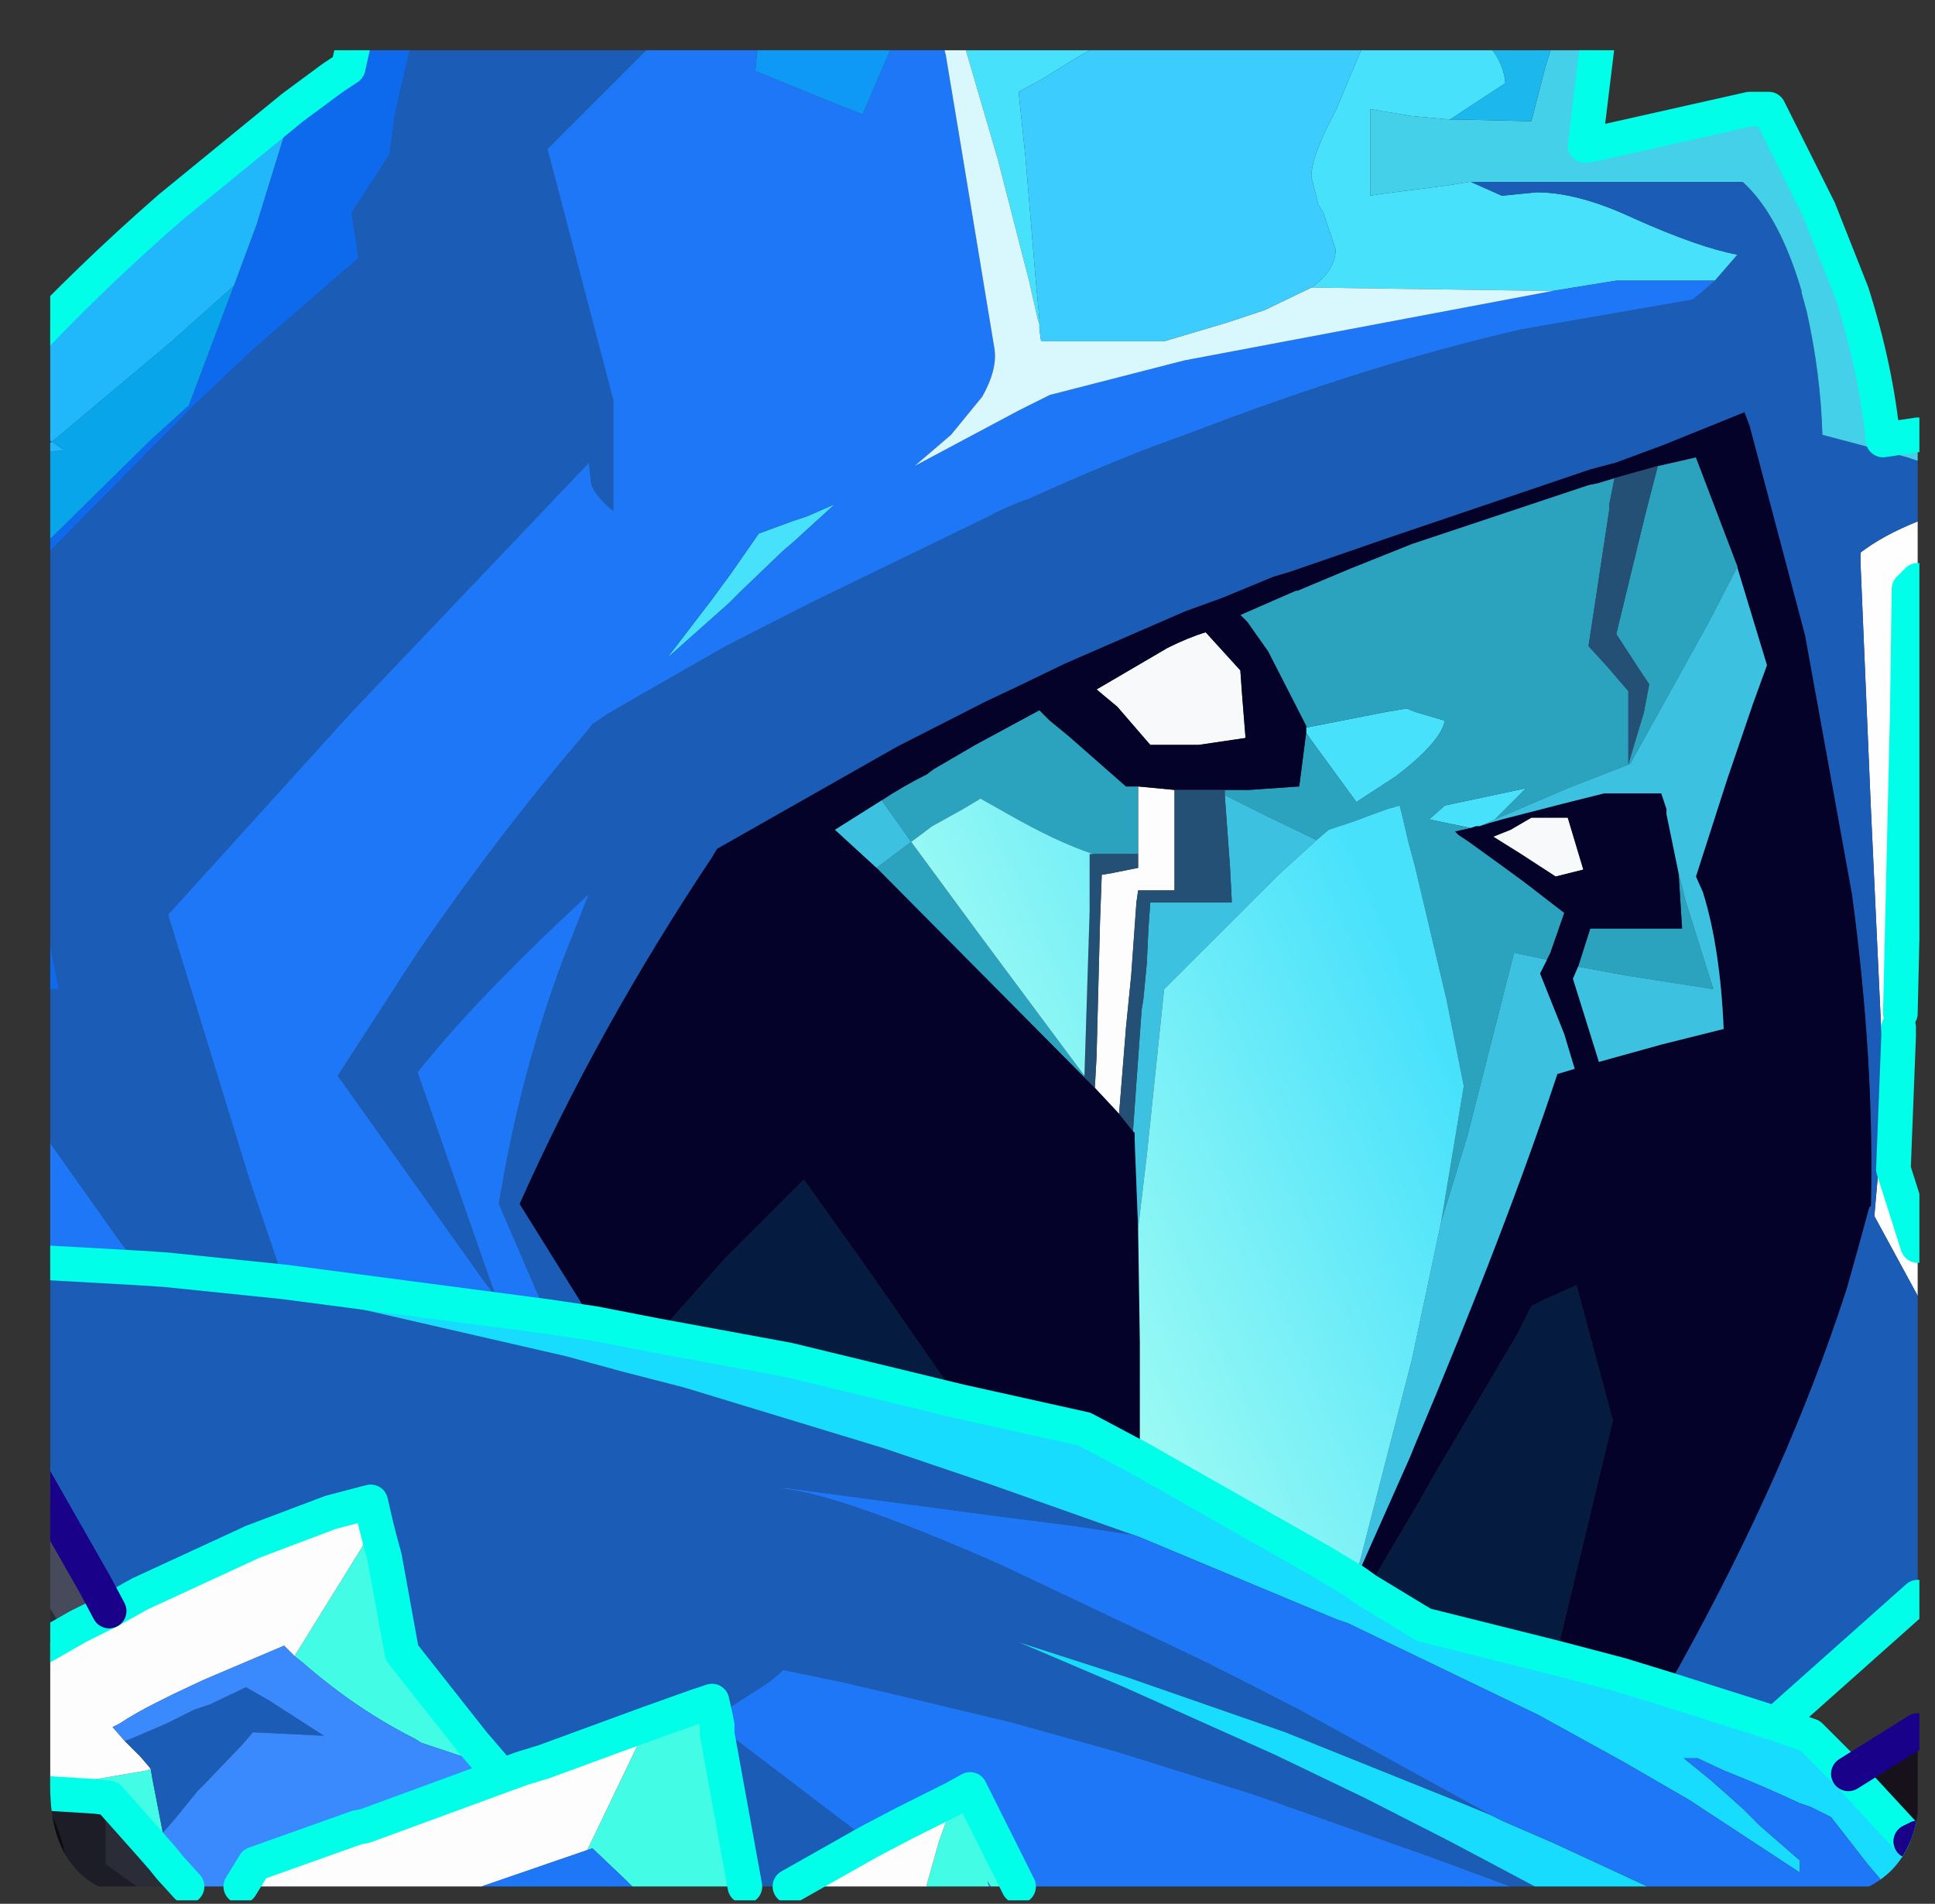 <?xml version="1.0" encoding="UTF-8" standalone="no"?>
<svg xmlns:ffdec="https://www.free-decompiler.com/flash" xmlns:xlink="http://www.w3.org/1999/xlink" ffdec:objectType="frame" height="54.95px" width="55.85px" xmlns="http://www.w3.org/2000/svg">
  <rect width="100%" height="100%" fill="#333333" stroke="none"/>
  <g transform="matrix(1.0, 0.0, 0.0, 1.0, 1.45, 1.45)">
    <clipPath id="clipPath0" transform="matrix(1.0, 0.0, 0.0, 1.0, 0.0, 0.0)">
      <path d="M50.5 0.0 Q53.95 0.0 53.95 3.3 L53.95 50.15 Q53.95 53.4 50.5 53.4 L3.3 53.4 Q0.0 53.4 0.0 50.15 L0.0 3.3 Q0.0 0.0 3.3 0.0 L50.5 0.0" fill="#000000" fill-rule="evenodd" stroke="none"/>
    </clipPath>
    <g clip-path="url(#clipPath0)">
      <use ffdec:characterId="2262" height="54.95" transform="matrix(1.0, 0.0, 0.0, 1.0, -1.45, -1.45)" width="55.85" xlink:href="#shape1"/>
    </g>
    <use ffdec:characterId="2263" height="53.4" transform="matrix(1.0, 0.0, 0.0, 1.0, 0.0, 0.0)" width="53.95" xlink:href="#shape2"/>
  </g>
  <defs>
    <g id="shape1" transform="matrix(1.0, 0.0, 0.0, 1.0, 1.45, 1.45)">
      <path d="M53.9 35.95 L52.65 33.65 52.75 32.5 52.9 29.4 52.55 21.9 52.25 14.8 52.25 14.5 Q52.9 14.0 53.9 13.6 L53.9 15.3 53.65 15.55 53.6 19.15 53.4 27.8 53.35 28.2 53.35 28.45 53.2 32.3 53.9 34.5 53.9 35.95" fill="#ffffff" fill-rule="evenodd" stroke="none"/>
      <path d="M48.05 6.65 L45.2 6.65 43.35 6.95 36.4 6.85 Q37.1 6.35 37.1 5.75 L36.75 4.7 36.6 4.45 36.4 3.65 Q36.4 3.05 37.1 1.75 L38.15 -0.75 36.15 -0.95 40.4 -0.95 Q41.9 -0.2 42.0 0.95 L40.4 2.0 39.3 1.9 38.1 1.7 38.1 4.2 38.4 4.15 40.35 3.9 40.95 3.8 41.0 3.8 41.9 4.2 42.9 4.1 Q44.1 4.1 45.7 4.85 47.6 5.7 48.7 5.9 L48.05 6.65 M31.65 -0.95 L31.0 -0.55 29.65 0.2 28.6 0.85 27.95 1.2 28.15 3.1 28.45 6.7 28.55 7.75 28.55 7.9 28.5 7.75 28.25 6.65 27.35 3.15 26.15 -0.95 31.65 -0.95 M36.25 19.7 L36.25 19.65 36.25 19.55 38.55 19.1 39.15 19.0 39.4 19.1 40.25 19.35 Q40.15 19.95 38.85 20.95 L37.7 21.7 36.35 19.85 36.25 19.7 M41.25 22.4 L41.15 22.4 41.0 22.45 39.8 22.2 40.25 21.8 42.6 21.3 41.7 22.2 41.25 22.4 M21.85 13.45 L22.65 13.1 21.5 14.15 21.15 14.45 19.95 15.6 19.6 15.95 17.8 17.55 19.1 15.85 19.65 15.1 20.45 13.95 21.4 13.6 21.85 13.45" fill="#47e2fd" fill-rule="evenodd" stroke="none"/>
      <path d="M-0.95 50.35 L-0.95 50.3 -0.4 50.2 0.55 50.0 1.05 49.95 2.8 49.65 2.9 49.6 2.95 49.9 3.25 51.45 3.4 52.2 3.45 52.45 3.25 52.2 2.9 51.8 1.7 50.45 1.3 50.4 -0.3 50.3 -0.6 50.3 -0.95 50.35 M9.4 42.55 L9.5 42.95 9.65 43.5 10.15 46.25 12.2 48.85 12.8 49.55 10.7 48.85 10.55 48.75 Q8.85 47.9 7.3 46.55 L7.05 46.35 9.25 42.8 9.4 42.55 M17.25 48.3 L18.65 47.8 19.1 47.65 19.2 48.1 19.25 48.35 19.25 48.6 20.05 53.0 16.8 53.0 16.65 52.85 15.65 51.9 15.5 51.95 17.25 48.3 M26.1 50.45 L26.55 50.2 26.6 50.3 27.95 53.0 27.15 53.0 27.05 52.85 27.1 53.0 25.3 53.0 25.3 52.95 25.65 51.7 26.1 50.45" fill="#43fde6" fill-rule="evenodd" stroke="none"/>
      <path d="M-0.95 46.5 L0.45 45.7 0.8 45.5 1.7 45.05 2.6 44.55 5.85 43.05 8.1 42.2 9.25 41.9 9.4 42.55 9.25 42.8 7.05 46.35 6.75 46.05 4.75 46.9 4.4 47.05 3.55 47.45 3.05 47.7 Q2.45 48.0 2.0 48.3 L1.8 48.4 2.15 48.8 2.6 49.25 2.9 49.6 2.8 49.65 1.05 49.95 0.55 50.0 -0.4 50.2 -0.95 50.3 -0.95 46.5 M30.85 30.7 L30.15 29.95 30.2 29.05 30.3 25.15 30.35 23.8 30.65 23.75 31.4 23.6 31.4 23.2 31.4 21.25 32.45 21.35 32.45 24.25 31.4 24.25 31.35 24.6 31.25 26.0 31.2 26.7 31.05 28.2 30.85 30.7 M13.05 49.8 L13.6 49.6 14.25 49.4 17.25 48.3 15.5 51.95 12.45 53.0 5.5 53.0 5.9 52.35 8.85 51.3 9.1 51.25 13.05 49.8 M23.65 51.7 L24.7 51.15 26.1 50.45 25.65 51.7 25.3 52.95 25.3 53.0 21.35 53.0 23.65 51.7" fill="#fffeff" fill-rule="evenodd" stroke="none"/>
      <path d="M-0.95 15.55 L0.0 14.45 3.95 10.45 4.2 10.2 5.9 8.6 8.9 6.0 8.85 5.65 8.7 4.7 9.8 3.0 9.95 1.85 10.6 -0.95 18.15 -0.95 18.0 -0.8 14.6 2.6 14.35 2.85 16.25 10.1 16.25 13.3 Q15.6 12.75 15.6 12.4 L15.55 11.9 8.7 19.1 3.4 24.95 5.75 32.6 6.75 35.55 3.35 35.2 2.6 35.15 3.35 35.2 6.85 35.85 14.9 37.7 16.55 38.15 18.3 38.6 24.05 40.35 27.15 41.4 31.25 42.85 29.6 42.6 27.25 42.3 21.25 41.5 20.9 41.5 Q22.5 41.55 27.4 43.7 L31.2 45.5 33.3 46.5 Q34.7 47.2 35.95 47.85 L36.05 47.9 41.6 50.95 40.75 50.6 35.65 48.55 31.05 46.95 27.95 45.95 31.0 47.25 35.35 49.2 37.95 50.45 40.4 51.7 42.85 53.0 42.15 53.0 39.85 52.15 38.15 51.55 34.75 50.35 30.75 49.1 27.7 48.25 24.35 47.45 22.85 47.1 21.15 46.75 21.05 46.85 20.75 47.1 19.2 48.1 19.1 47.65 18.65 47.8 17.25 48.3 14.25 49.4 13.6 49.6 13.05 49.8 12.8 49.55 12.2 48.85 10.15 46.25 9.65 43.5 9.5 42.95 9.4 42.55 9.25 41.9 8.1 42.2 5.85 43.05 2.6 44.55 1.7 45.05 1.3 44.3 -0.95 40.35 -0.95 34.95 2.6 35.15 1.95 34.3 -0.95 30.2 -0.95 27.15 0.25 27.1 0.05 26.05 -0.95 21.7 -0.95 15.55 M14.35 36.55 L12.95 33.3 Q13.55 29.6 14.8 26.25 L15.55 24.35 Q12.3 27.35 10.6 29.5 L12.15 33.95 12.85 35.95 12.5 35.5 8.3 29.6 10.6 26.05 Q13.0 22.55 15.5 19.65 L15.65 19.45 16.1 19.15 17.05 18.6 19.5 17.2 21.95 15.95 27.1 13.45 Q27.65 13.15 28.25 12.95 30.0 12.15 31.8 11.45 L32.9 11.05 Q38.1 9.05 42.5 8.05 L47.4 7.2 47.65 7.0 48.05 6.65 48.7 5.9 Q47.6 5.7 45.7 4.85 44.1 4.1 42.9 4.1 L41.9 4.2 41.0 3.8 48.85 3.8 Q49.9 4.75 50.55 6.95 L50.55 7.0 50.7 7.55 Q51.1 9.35 51.15 11.1 L53.6 11.75 53.9 11.85 53.9 13.6 Q52.9 14.0 52.25 14.5 L52.25 14.8 52.55 21.9 52.9 29.4 52.75 32.5 52.65 33.65 53.9 35.95 53.9 44.65 49.8 48.3 46.65 47.3 Q49.85 41.65 51.6 36.5 L51.7 36.2 51.85 35.75 52.2 34.5 52.5 33.4 52.55 33.35 Q52.65 29.15 52.0 24.35 L50.65 16.9 49.05 10.85 48.9 10.45 46.55 11.4 45.2 11.9 44.45 12.1 38.55 14.1 37.25 14.55 35.8 15.05 35.3 15.2 33.85 15.8 32.75 16.2 29.3 17.7 27.85 18.4 27.0 18.8 24.45 20.1 19.25 23.05 19.1 23.3 Q15.8 28.25 13.55 33.3 L15.7 36.75 14.35 36.55 M3.25 51.45 L2.95 49.9 2.9 49.6 2.6 49.25 2.15 48.8 2.3 48.75 3.35 48.3 4.15 47.9 4.6 47.75 5.65 47.25 6.35 47.65 6.5 47.75 7.9 48.65 5.85 48.55 5.55 48.9 4.4 50.1 4.25 50.25 3.6 51.05 3.25 51.45 M20.05 53.0 L19.25 48.6 19.25 48.35 23.65 51.7 21.35 53.0 20.05 53.0" fill="#1b5cb8" fill-rule="evenodd" stroke="none"/>
      <path d="M6.75 35.55 L14.35 36.55 15.7 36.75 17.5 37.1 21.3 37.8 26.25 39.0 29.85 39.8 31.45 40.65 36.65 43.6 37.65 44.2 38.0 44.45 39.65 45.45 43.45 46.4 45.35 46.9 46.65 47.3 49.8 48.3 50.8 48.65 51.9 49.75 53.7 51.7 53.9 51.95 53.9 53.0 53.0 53.0 52.45 52.35 51.4 51.0 50.8 50.7 50.5 50.6 Q49.55 50.15 48.3 49.65 L47.55 49.3 47.15 49.3 47.95 49.95 48.85 50.75 49.35 51.25 50.5 52.25 50.5 52.6 48.9 51.55 47.3 50.5 45.4 49.4 42.95 48.05 37.45 45.4 37.15 45.3 31.4 42.9 31.25 42.85 27.15 41.4 24.05 40.35 18.3 38.6 16.55 38.15 14.9 37.7 6.85 35.85 3.35 35.2 6.75 35.55 M41.6 50.95 L41.9 51.1 43.4 51.75 46.1 53.0 42.85 53.0 40.4 51.7 37.95 50.45 35.35 49.2 31.0 47.25 27.95 45.95 31.05 46.95 35.65 48.55 40.75 50.6 41.6 50.95" fill="#18ddff" fill-rule="evenodd" stroke="none"/>
      <path d="M6.75 35.55 L5.75 32.6 3.4 24.95 8.7 19.1 15.55 11.9 15.6 12.4 Q15.6 12.75 16.25 13.3 L16.25 10.1 14.35 2.85 14.6 2.6 18.0 -0.8 18.15 -0.95 20.5 -0.95 20.35 0.6 22.55 1.5 23.45 1.85 24.65 -0.95 25.65 -0.95 25.8 -0.15 25.8 -0.05 25.85 0.15 26.3 2.85 27.25 8.6 Q27.35 9.2 26.9 10.0 L26.0 11.1 24.95 12.0 27.95 10.4 28.85 9.95 32.55 9.0 32.75 8.95 43.35 6.95 45.2 6.65 48.05 6.65 47.65 7.0 47.4 7.2 42.5 8.05 Q38.1 9.05 32.9 11.05 L31.8 11.45 Q30.0 12.15 28.25 12.95 27.65 13.15 27.1 13.45 L21.95 15.95 19.5 17.2 17.05 18.6 16.1 19.15 15.65 19.45 15.5 19.65 Q13.0 22.55 10.6 26.05 L8.3 29.6 12.5 35.5 12.85 35.95 12.15 33.95 10.6 29.5 Q12.3 27.35 15.55 24.35 L14.8 26.25 Q13.55 29.6 12.95 33.3 L14.35 36.55 6.75 35.55 M-0.95 30.2 L1.95 34.3 2.6 35.15 -0.95 34.95 -0.95 30.2 M31.25 42.85 L31.4 42.9 37.15 45.3 37.45 45.4 42.95 48.05 45.4 49.4 47.3 50.5 48.9 51.55 50.5 52.6 50.5 52.25 49.35 51.25 48.85 50.75 47.95 49.95 47.15 49.3 47.55 49.3 48.3 49.65 Q49.55 50.15 50.5 50.6 L50.8 50.7 51.4 51.0 52.45 52.35 53.0 53.0 46.1 53.0 43.4 51.75 41.9 51.1 41.6 50.95 36.05 47.9 35.95 47.85 Q34.7 47.2 33.3 46.5 L31.2 45.5 27.4 43.7 Q22.5 41.55 20.9 41.5 L21.25 41.5 27.25 42.3 29.6 42.6 31.25 42.85 M21.85 13.45 L21.4 13.6 20.45 13.95 19.65 15.1 19.1 15.85 17.8 17.55 19.6 15.95 19.95 15.6 21.15 14.45 21.5 14.15 22.65 13.1 21.85 13.45 M19.2 48.1 L20.75 47.1 21.05 46.85 21.15 46.75 22.85 47.1 24.35 47.45 27.7 48.25 30.75 49.1 34.75 50.35 38.15 51.55 39.85 52.15 42.15 53.0 27.95 53.0 26.6 50.3 26.55 50.2 26.1 50.45 24.7 51.15 23.65 51.7 19.25 48.35 19.2 48.1 M16.8 53.0 L12.45 53.0 15.5 51.95 15.65 51.9 16.65 52.85 16.8 53.0" fill="#1d77f7" fill-rule="evenodd" stroke="none"/>
      <path d="M42.15 22.5 L42.75 22.15 43.8 22.15 44.25 23.65 43.45 23.85 42.45 23.2 41.65 22.7 42.15 22.5 M33.35 16.8 L34.35 17.9 34.4 18.6 34.5 19.85 33.15 20.05 31.75 20.05 30.8 18.95 30.2 18.45 32.25 17.25 Q32.85 16.95 33.35 16.8" fill="#f9fafb" fill-rule="evenodd" stroke="none"/>
      <path d="M29.85 29.65 L23.85 23.6 24.85 22.85 24.0 21.65 Q24.6 21.25 25.3 20.9 L25.5 20.75 26.7 20.05 28.55 19.05 28.85 19.35 29.4 19.8 31.05 21.25 31.4 21.25 31.4 23.2 30.1 23.2 Q29.05 22.85 27.65 22.05 L26.85 21.6 26.35 21.9 25.45 22.4 24.85 22.85 26.8 25.5 29.85 29.6 29.85 29.65 M33.9 21.35 L34.0 21.35 34.6 21.35 36.05 21.25 36.25 19.7 36.35 19.85 37.7 21.7 38.85 20.95 Q40.15 19.95 40.25 19.35 L39.4 19.1 39.15 19.0 38.55 19.1 36.25 19.55 36.25 19.5 35.15 17.35 34.55 16.5 34.35 16.3 35.95 15.6 36.0 15.6 37.55 14.95 39.3 14.25 44.4 12.55 44.65 12.5 45.15 12.35 45.0 13.1 45.0 13.25 44.4 17.2 44.95 17.8 45.55 18.5 45.55 20.6 46.0 19.1 46.15 18.3 45.85 17.85 45.2 16.85 46.05 13.35 46.4 12.0 47.5 11.75 48.7 14.9 47.9 16.45 47.1 17.9 45.6 20.6 43.8 21.3 41.7 22.2 42.6 21.3 40.25 21.8 39.8 22.2 41.0 22.45 40.55 22.55 40.65 22.65 40.95 22.85 41.85 23.5 42.6 24.05 43.7 24.9 43.3 26.05 43.2 26.25 42.25 26.05 40.9 31.35 40.15 33.8 40.8 29.9 40.3 27.4 39.4 23.6 39.2 22.85 39.0 22.0 38.95 21.8 38.6 21.9 38.05 22.1 37.65 22.25 36.9 22.5 36.55 22.8 35.0 22.05 33.9 21.5 33.9 21.35 M44.1 26.45 L44.45 25.35 47.1 25.35 47.0 23.75 47.2 24.55 48.0 27.1 45.45 26.7 44.1 26.45" fill="#2ba3bf" fill-rule="evenodd" stroke="none"/>
      <path d="M-0.95 46.5 L-0.95 43.45 0.45 45.7 -0.95 46.5 M1.3 50.4 L1.7 50.45 2.9 51.8 3.25 52.2 3.45 52.45 3.95 53.0 2.5 53.0 1.6 52.35 1.6 51.15 1.3 50.4" fill="#2a2c38" fill-rule="evenodd" stroke="none"/>
      <path d="M0.45 45.7 L-0.95 43.45 -0.95 40.35 1.3 44.3 1.7 45.05 0.8 45.5 0.45 45.7" fill="#474a5b" fill-rule="evenodd" stroke="none"/>
      <path d="M53.7 51.7 L51.9 49.75 53.9 48.5 53.9 51.6 53.7 51.7" fill="#17111c" fill-rule="evenodd" stroke="none"/>
      <path d="M53.9 51.95 L53.7 51.7 53.9 51.6 53.9 51.95" fill="#080110" fill-rule="evenodd" stroke="none"/>
      <path d="M24.65 -0.95 L23.45 1.85 22.55 1.5 20.35 0.6 20.5 -0.95 24.65 -0.95" fill="#0f9af7" fill-rule="evenodd" stroke="none"/>
      <path d="M43.35 6.95 L32.75 8.95 32.55 9.0 28.85 9.95 27.95 10.4 24.95 12.0 26.0 11.1 26.9 10.0 Q27.35 9.2 27.25 8.6 L26.3 2.85 25.85 0.15 25.8 -0.05 25.8 -0.15 25.65 -0.95 26.15 -0.95 27.35 3.15 28.25 6.65 28.5 7.75 28.55 7.9 28.55 8.05 28.6 8.4 32.15 8.4 34.0 7.85 35.05 7.5 36.4 6.85 43.35 6.95" fill="#d9f9ff" fill-rule="evenodd" stroke="none"/>
      <path d="M7.0 1.65 L8.15 0.8 8.6 0.5 8.8 -0.4 9.0 -0.95 10.6 -0.95 9.95 1.85 9.8 3.0 8.7 4.7 8.85 5.65 8.9 6.0 5.9 8.6 4.2 10.2 3.95 10.45 0.0 14.45 -0.95 15.55 -0.95 14.35 -0.85 14.35 -0.3 14.4 2.9 11.25 4.0 10.25 5.3 6.8 5.95 5.05 7.0 1.65 M0.05 11.3 L-0.3 11.55 Q-0.3 11.05 -0.1 11.2 L0.05 11.3 M-0.95 21.7 L0.05 26.05 0.25 27.1 -0.95 27.15 -0.95 21.7" fill="#0d6aee" fill-rule="evenodd" stroke="none"/>
      <path d="M43.6 -0.95 L44.75 -0.95 44.3 2.75 44.6 2.7 49.05 1.7 49.6 1.7 51.05 4.6 52.0 7.0 Q52.7 9.2 52.9 11.25 L53.9 11.1 53.9 11.85 53.6 11.75 51.15 11.1 Q51.1 9.35 50.7 7.55 L50.55 7.0 50.55 6.95 Q49.9 4.75 48.85 3.8 L41.0 3.8 40.95 3.8 40.35 3.9 38.4 4.15 38.1 4.2 38.1 1.7 39.3 1.9 40.4 2.0 40.7 2.0 42.75 2.05 43.15 0.5 43.6 -0.95" fill="#44d1e9" fill-rule="evenodd" stroke="none"/>
      <path d="M28.55 7.9 L28.55 7.75 28.45 6.7 28.15 3.1 27.95 1.2 28.6 0.85 29.65 0.2 31.0 -0.55 31.65 -0.95 36.15 -0.95 38.15 -0.75 37.1 1.75 Q36.4 3.05 36.4 3.65 L36.6 4.45 36.75 4.7 37.1 5.75 Q37.1 6.35 36.4 6.85 L35.05 7.5 34.0 7.85 32.15 8.4 28.6 8.4 28.55 8.05 28.55 7.9" fill="#3cceff" fill-rule="evenodd" stroke="none"/>
      <path d="M43.6 -0.95 L43.15 0.5 42.75 2.05 40.7 2.0 40.4 2.0 42.0 0.95 Q41.9 -0.2 40.4 -0.95 L43.6 -0.95" fill="#1cb9ee" fill-rule="evenodd" stroke="none"/>
      <path d="M15.7 36.75 L13.55 33.3 Q15.8 28.25 19.1 23.3 L19.25 23.05 24.45 20.1 27.0 18.8 27.85 18.4 29.3 17.7 32.75 16.2 33.85 15.8 35.3 15.2 35.8 15.05 37.25 14.55 38.55 14.1 44.45 12.1 45.2 11.9 46.55 11.4 48.9 10.45 49.05 10.85 50.65 16.9 52.0 24.35 Q52.65 29.15 52.55 33.35 L52.5 33.4 52.2 34.5 51.85 35.75 51.7 36.2 51.6 36.5 Q49.85 41.65 46.65 47.3 L45.35 46.9 43.45 46.4 45.1 39.55 44.75 38.25 44.05 35.65 43.15 36.05 42.75 36.25 42.35 37.05 39.9 41.2 39.45 42.0 38.0 44.45 37.65 44.2 39.25 40.6 39.35 40.35 Q42.05 33.95 43.5 29.55 L44.0 29.4 43.7 28.4 43.0 26.65 43.2 26.25 43.3 26.05 43.7 24.9 42.6 24.05 41.85 23.5 40.95 22.85 40.65 22.65 40.55 22.55 41.0 22.45 41.15 22.4 41.25 22.4 41.55 22.3 41.9 22.2 43.65 21.75 44.85 21.45 46.5 21.45 46.65 21.9 46.65 22.05 47.0 23.75 47.1 25.35 44.45 25.35 44.1 26.45 43.95 26.8 44.7 29.2 46.5 28.7 48.3 28.25 Q48.2 25.9 47.7 24.3 L47.5 23.85 48.4 21.05 49.15 18.85 49.55 17.75 48.7 14.95 48.7 14.9 47.5 11.75 46.4 12.0 45.15 12.35 44.65 12.5 44.4 12.55 39.3 14.25 37.55 14.95 36.0 15.6 35.95 15.6 34.35 16.3 34.55 16.5 35.15 17.35 36.25 19.5 36.25 19.55 36.25 19.65 36.25 19.7 36.05 21.25 34.6 21.35 34.0 21.35 33.9 21.35 33.65 21.35 32.45 21.35 31.4 21.25 31.05 21.25 29.4 19.8 28.85 19.35 28.55 19.05 26.7 20.05 25.5 20.75 25.3 20.9 Q24.6 21.25 24.0 21.65 L22.65 22.5 23.85 23.6 29.85 29.65 30.15 29.95 30.85 30.7 31.25 31.2 31.3 31.25 31.3 31.45 31.4 34.0 31.45 37.3 31.45 40.65 29.85 39.8 26.25 39.0 23.5 35.05 21.75 32.6 19.5 34.85 17.5 37.1 15.7 36.75 M42.15 22.5 L41.65 22.7 42.45 23.2 43.45 23.85 44.25 23.65 43.8 22.15 42.75 22.15 42.15 22.5 M33.35 16.8 Q32.85 16.95 32.25 17.25 L30.2 18.45 30.8 18.95 31.75 20.05 33.15 20.05 34.5 19.85 34.4 18.6 34.35 17.9 33.35 16.8" fill="#040229" fill-rule="evenodd" stroke="none"/>
      <path d="M31.4 34.0 L31.3 31.45 31.3 31.25 31.25 31.2 31.5 27.7 31.55 27.4 31.65 26.35 31.7 25.3 31.75 24.6 34.1 24.6 34.1 24.5 34.05 23.55 33.9 21.5 35.0 22.05 36.55 22.8 35.45 23.8 33.85 25.4 32.15 27.1 31.65 31.9 31.4 34.0 M23.85 23.6 L22.65 22.5 24.0 21.65 24.85 22.85 23.85 23.6 M48.7 14.9 L48.7 14.95 49.55 17.75 49.15 18.85 48.4 21.05 47.5 23.85 47.7 24.3 Q48.2 25.9 48.3 28.25 L46.5 28.7 44.7 29.2 43.95 26.8 44.1 26.45 45.45 26.7 48.0 27.1 47.2 24.55 47.0 23.75 46.65 22.05 46.65 21.9 46.5 21.45 44.85 21.45 43.65 21.75 41.9 22.2 41.55 22.3 41.25 22.4 41.7 22.2 43.8 21.3 45.6 20.6 47.1 17.9 47.9 16.45 48.7 14.9 M43.2 26.25 L43.0 26.65 43.7 28.4 44.0 29.4 43.5 29.55 Q42.05 33.95 39.35 40.35 L39.25 40.6 37.65 44.2 39.3 37.8 40.15 33.8 40.9 31.35 42.25 26.05 43.2 26.25" fill="#3cc2e2" fill-rule="evenodd" stroke="none"/>
      <path d="M31.25 31.2 L30.85 30.7 31.05 28.2 31.2 26.7 31.25 26.0 31.35 24.6 31.4 24.25 32.45 24.25 32.45 21.35 33.65 21.35 33.9 21.35 33.9 21.5 34.05 23.55 34.1 24.5 34.1 24.6 31.75 24.6 31.7 25.3 31.65 26.35 31.55 27.4 31.5 27.7 31.25 31.2 M30.15 29.95 L29.85 29.65 29.85 29.6 30.0 24.85 30.0 24.75 30.0 23.85 30.0 23.2 30.1 23.2 31.4 23.2 31.4 23.6 30.65 23.75 30.35 23.8 30.3 25.15 30.2 29.05 30.15 29.95 M45.15 12.35 L46.4 12.0 46.05 13.35 45.2 16.85 45.85 17.85 46.15 18.3 46.0 19.1 45.55 20.6 45.55 18.5 44.95 17.8 44.4 17.2 45.0 13.25 45.0 13.1 45.15 12.35" fill="#255075" fill-rule="evenodd" stroke="none"/>
      <path d="M17.5 37.1 L19.5 34.85 21.75 32.6 23.5 35.05 26.25 39.0 21.3 37.8 17.5 37.1 M38.0 44.45 L39.45 42.0 39.9 41.2 42.35 37.05 42.75 36.25 43.15 36.05 44.05 35.65 44.75 38.25 45.1 39.55 43.45 46.4 39.65 45.45 38.0 44.45" fill="#051b3f" fill-rule="evenodd" stroke="none"/>
      <path d="M5.3 6.8 L4.0 10.25 2.9 11.25 -0.3 14.4 -0.85 14.35 -0.95 14.35 -0.95 11.65 0.4 11.55 0.05 11.3 3.45 8.45 5.3 6.8" fill="#08a6ec" fill-rule="evenodd" stroke="none"/>
      <path d="M7.0 1.65 L5.95 5.05 5.3 6.8 3.45 8.45 0.05 11.3 0.4 11.55 -0.95 11.65 -0.95 8.8 Q1.1 6.6 3.45 4.55 L7.0 1.65 M0.05 11.3 L-0.1 11.2 Q-0.3 11.05 -0.3 11.55 L0.05 11.3" fill="#20b9fc" fill-rule="evenodd" stroke="none"/>
      <path d="M-0.3 50.3 L1.3 50.4 1.6 51.15 1.6 52.35 2.5 53.0 0.5 53.0 0.5 52.8 Q0.5 51.55 -0.3 50.35 L-0.3 50.3" fill="#1d1d27" fill-rule="evenodd" stroke="none"/>
      <path d="M-0.95 50.35 L-0.6 50.3 -0.3 50.3 -0.3 50.35 Q0.5 51.55 0.5 52.8 L0.5 53.0 -0.95 53.0 -0.95 52.8 -0.95 50.35" fill="#0b0b12" fill-rule="evenodd" stroke="none"/>
      <path d="M3.45 52.45 L3.4 52.2 3.25 51.45 3.6 51.05 4.25 50.25 4.4 50.1 5.55 48.9 5.85 48.55 7.9 48.65 6.5 47.75 6.35 47.65 5.65 47.25 4.6 47.75 4.15 47.9 3.35 48.3 2.3 48.75 2.15 48.8 1.8 48.4 2.0 48.3 Q2.45 48.0 3.05 47.7 L3.55 47.45 4.4 47.05 4.75 46.9 6.75 46.05 7.05 46.35 7.3 46.55 Q8.85 47.9 10.55 48.75 L10.7 48.85 12.8 49.55 13.05 49.8 9.1 51.25 8.85 51.3 5.9 52.35 5.5 53.0 3.95 53.0 3.45 52.45 M27.15 53.0 L27.1 53.0 27.05 52.85 27.15 53.0" fill="#3a8bff" fill-rule="evenodd" stroke="none"/>
      <path d="M31.45 40.65 L31.45 37.3 31.4 34.0 31.65 31.9 32.15 27.1 33.85 25.4 35.45 23.8 36.55 22.8 36.9 22.5 37.65 22.25 38.05 22.1 38.6 21.9 38.95 21.8 39.0 22.0 39.2 22.85 39.4 23.6 40.3 27.4 40.8 29.9 40.15 33.8 39.3 37.8 37.65 44.2 36.65 43.6 31.45 40.65 M29.85 29.6 L26.8 25.5 24.85 22.85 25.45 22.4 26.35 21.9 26.85 21.6 27.65 22.05 Q29.05 22.85 30.1 23.2 L30.0 23.2 30.0 23.85 30.0 24.75 30.0 24.85 29.85 29.6" fill="url(#gradient0)" fill-rule="evenodd" stroke="none"/>
      <path d="M9.0 -0.95 L8.8 -0.4 8.6 0.5 8.15 0.8 7.0 1.65 3.45 4.55 Q1.1 6.6 -0.95 8.8 M6.75 35.55 L14.35 36.55 15.7 36.75 17.5 37.1 21.3 37.8 26.25 39.0 29.85 39.8 31.45 40.65 36.65 43.6 37.65 44.2 38.0 44.45 39.65 45.45 43.45 46.4 45.35 46.9 46.65 47.3 49.8 48.3 53.9 44.65 M53.9 11.1 L52.9 11.25 Q52.7 9.2 52.0 7.0 L51.05 4.6 49.6 1.7 49.05 1.7 44.6 2.7 44.3 2.75 44.75 -0.95 M2.6 35.15 L3.35 35.2 6.75 35.55 M-0.95 34.95 L2.6 35.15 M-0.95 46.5 L0.45 45.7 0.8 45.5 1.7 45.05 2.6 44.55 5.85 43.05 8.1 42.2 9.25 41.9 9.4 42.55 9.5 42.95 9.65 43.5 10.15 46.25 12.2 48.85 12.8 49.55 13.05 49.8 13.6 49.6 14.25 49.4 17.25 48.3 18.65 47.8 19.1 47.65 19.2 48.1 19.25 48.35 19.25 48.6 20.05 53.0 M-0.95 50.35 L-0.6 50.3 -0.3 50.3 1.3 50.4 1.7 50.45 2.9 51.8 3.25 52.2 3.45 52.45 3.95 53.0 M53.4 27.8 L53.6 19.15 53.65 15.55 53.9 15.3 M53.9 34.5 L53.2 32.3 53.35 28.45 53.35 28.2 M53.9 51.95 L53.7 51.7 51.9 49.75 50.8 48.65 49.8 48.3 M23.65 51.7 L24.7 51.15 26.1 50.45 26.55 50.2 26.6 50.3 27.95 53.0 M21.35 53.0 L23.65 51.7 M5.5 53.0 L5.9 52.35 8.85 51.3 9.1 51.25 13.05 49.8" fill="none" stroke="#00ffe9" stroke-linecap="round" stroke-linejoin="round" stroke-width="1.0"/>
      <path d="M1.7 45.05 L1.3 44.3 -0.95 40.35 M53.9 51.6 L53.7 51.7 M53.9 48.5 L51.9 49.75" fill="none" stroke="#19018a" stroke-linecap="round" stroke-linejoin="round" stroke-width="1.0"/>
      <path d="M53.35 28.2 L53.4 27.8" fill="none" stroke="#00ffe9" stroke-linecap="round" stroke-linejoin="round" stroke-width="0.1"/>
    </g>
    <linearGradient gradientTransform="matrix(-0.008, 0.004, 0.007, 0.016, 35.65, 36.45)" gradientUnits="userSpaceOnUse" id="gradient0" spreadMethod="pad" x1="-819.2" x2="819.2">
      <stop offset="0.0" stop-color="#47e2fd"/>
      <stop offset="1.0" stop-color="#aafff3"/>
    </linearGradient>
    <g id="shape2" transform="matrix(1.0, 0.0, 0.0, 1.0, 0.0, 0.0)">
      <path d="M50.5 0.0 Q53.95 0.0 53.95 3.3 L53.95 50.15 Q53.95 53.4 50.5 53.4 L3.3 53.4 Q0.0 53.4 0.0 50.15 L0.0 3.3 Q0.0 0.0 3.3 0.0 L50.5 0.0" fill="#000000" fill-opacity="0.004" fill-rule="evenodd" stroke="none"/>
    </g>
  </defs>
</svg>
